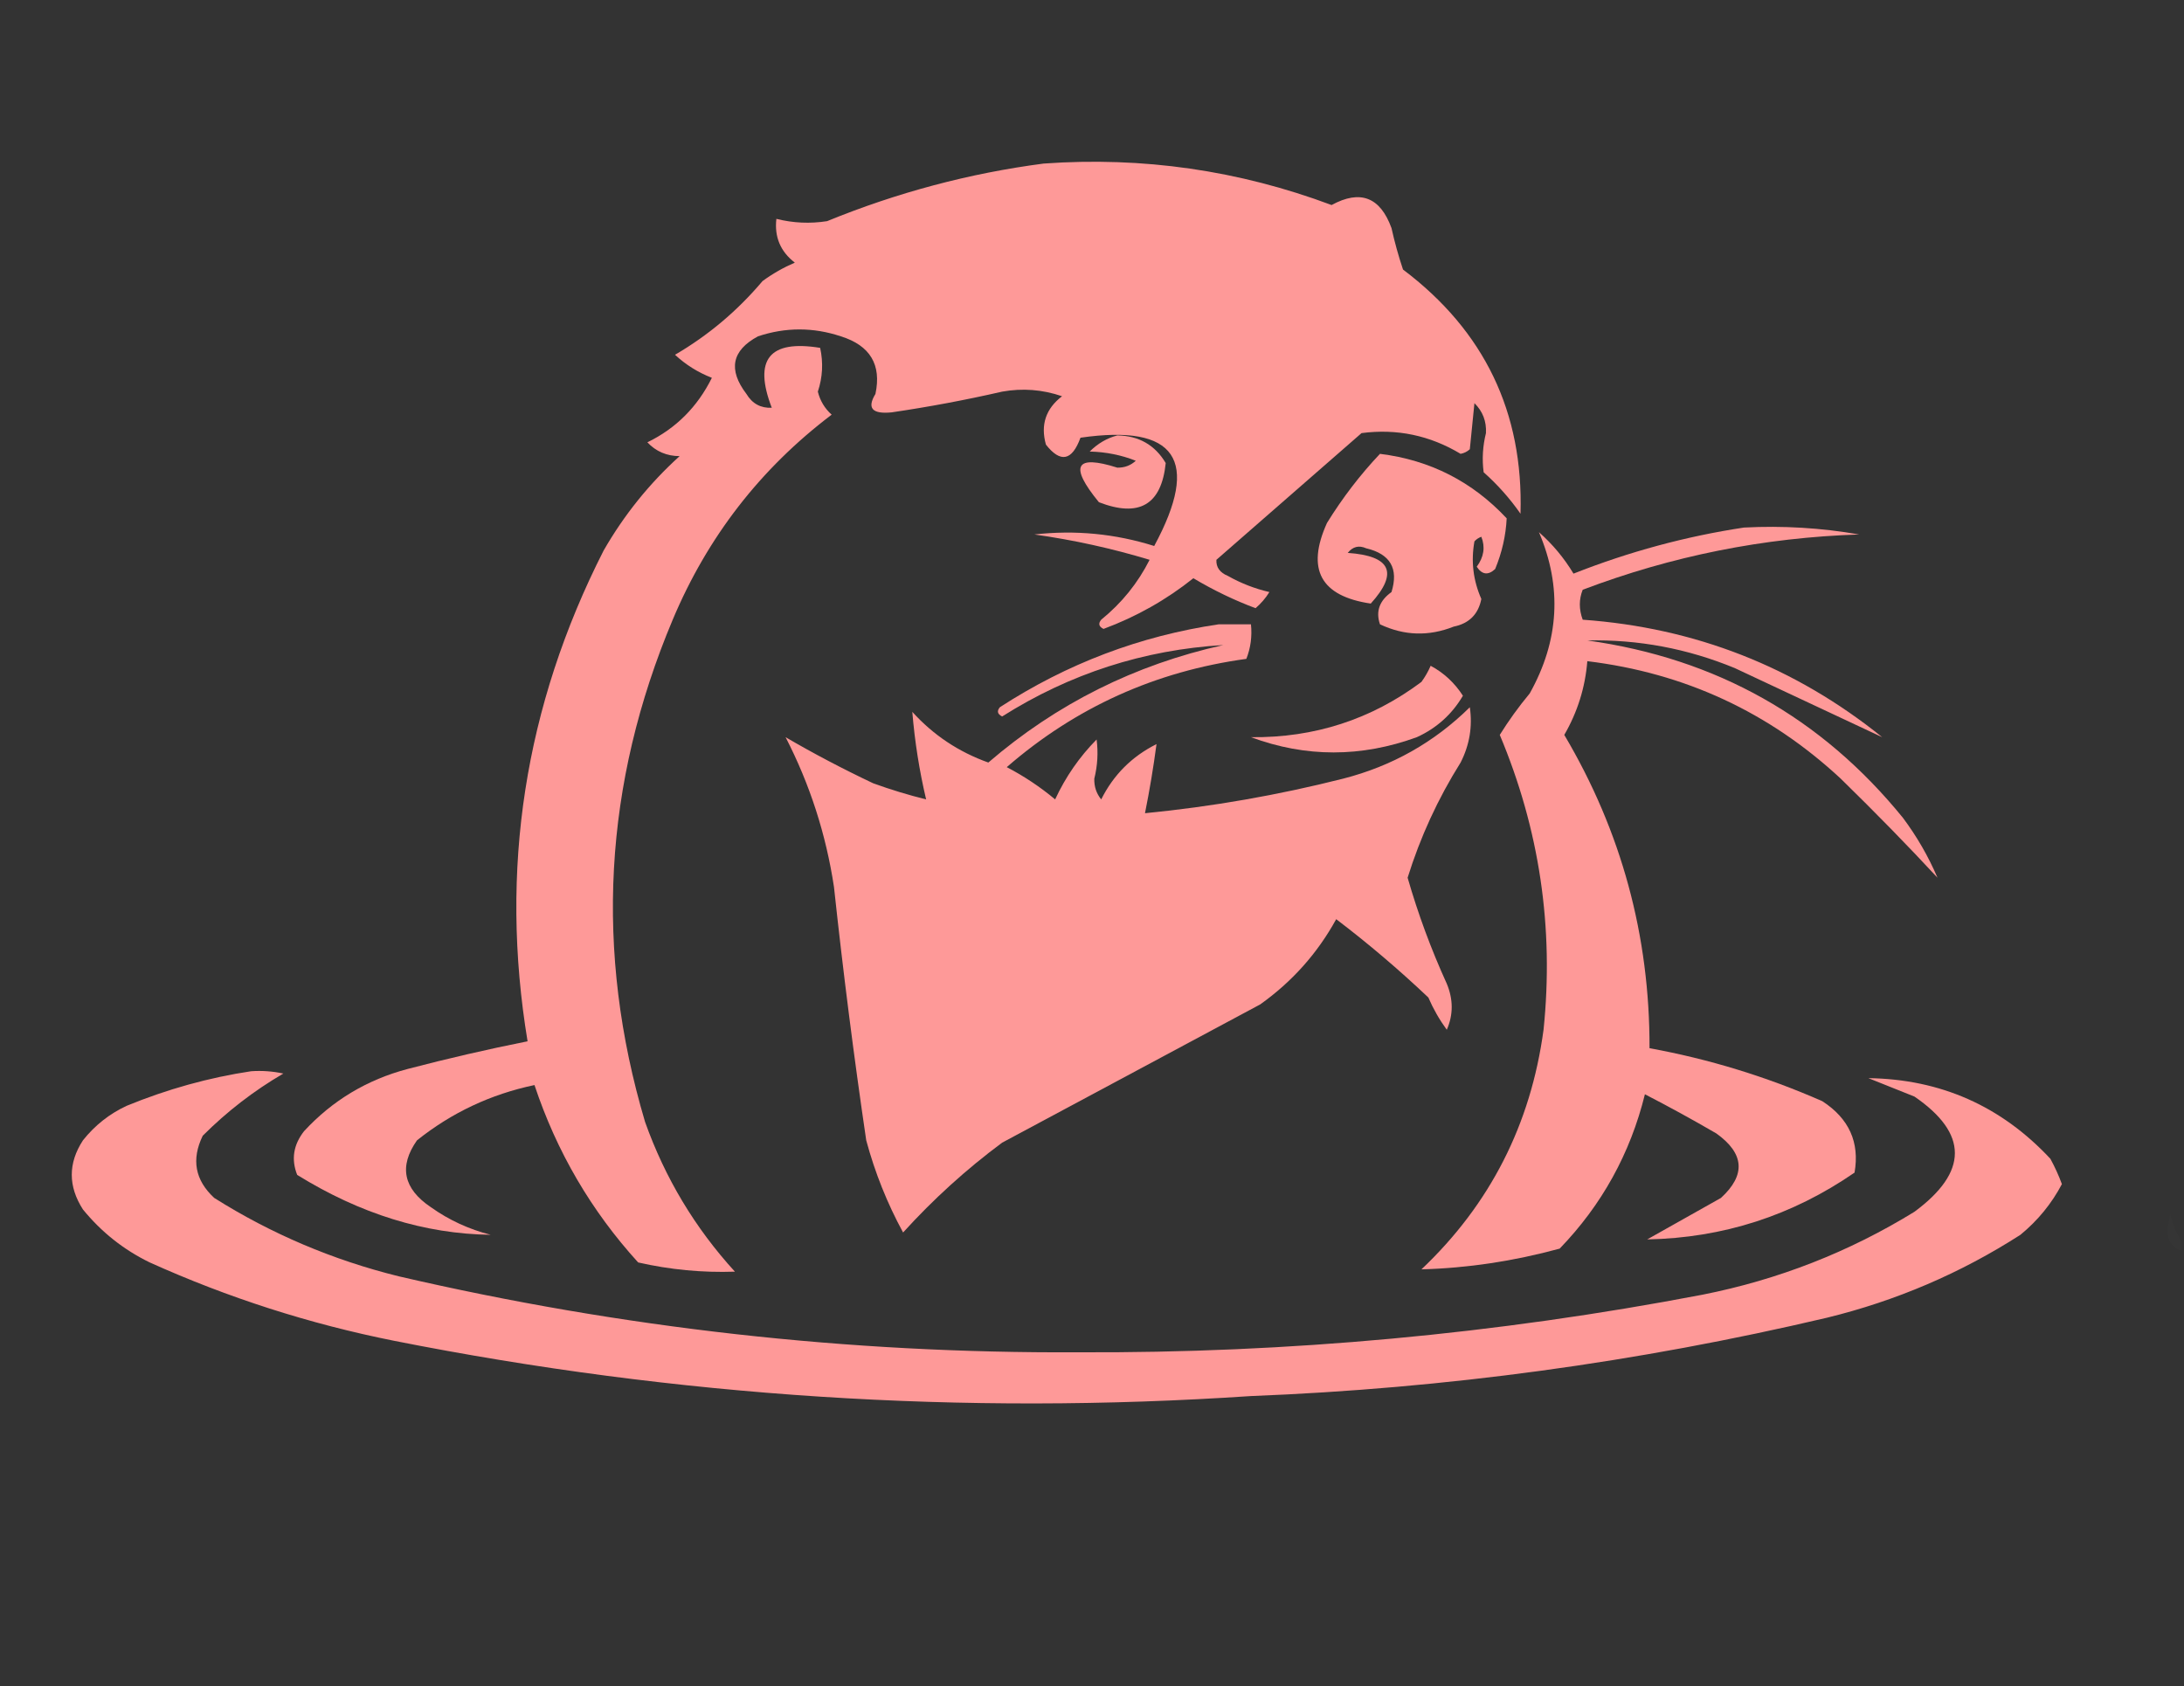 <?xml version="1.0" encoding="UTF-8"?>
<!DOCTYPE svg PUBLIC "-//W3C//DTD SVG 1.1//EN" "http://www.w3.org/Graphics/SVG/1.1/DTD/svg11.dtd">
<svg xmlns="http://www.w3.org/2000/svg" version="1.1" width="474px" height="366px" style="shape-rendering:geometricPrecision; text-rendering:geometricPrecision; image-rendering:optimizeQuality; fill-rule:evenodd; clip-rule:evenodd" xmlns:xlink="http://www.w3.org/1999/xlink">
<rect width="100%" height="100%" fill="#333333" stroke="none"/>
<g><path style="opacity:1" fill="#fe9998" d="M 226.5,35.5 C 248.021,33.96 268.854,36.96 289,44.5C 295.222,41.108 299.555,42.774 302,49.5C 302.679,52.55 303.512,55.55 304.5,58.5C 322.152,71.802 330.652,89.469 330,111.5C 327.705,108.203 325.038,105.203 322,102.5C 321.63,99.662 321.797,96.829 322.5,94C 322.637,91.444 321.804,89.278 320,87.5C 319.667,90.833 319.333,94.167 319,97.5C 318.439,98.022 317.772,98.355 317,98.5C 310.33,94.496 303.164,92.996 295.5,94C 285,103.167 274.5,112.333 264,121.5C 263.911,123.113 264.745,124.28 266.5,125C 269.334,126.6 272.334,127.766 275.5,128.5C 274.687,129.814 273.687,130.981 272.5,132C 267.931,130.301 263.431,128.135 259,125.5C 253.131,130.184 246.631,133.851 239.5,136.5C 238.479,135.998 238.312,135.332 239,134.5C 243.448,130.89 246.948,126.557 249.5,121.5C 241.316,119.024 232.982,117.191 224.5,116C 233.355,115.001 242.021,115.834 250.5,118.5C 260.595,99.827 255.261,91.994 234.5,95C 232.667,100.028 230.167,100.528 227,96.5C 225.798,92.207 226.965,88.707 230.5,86C 226.259,84.543 221.926,84.209 217.5,85C 209.556,86.82 201.556,88.32 193.5,89.5C 189.283,89.914 188.116,88.58 190,85.5C 191.351,79.156 188.851,74.989 182.5,73C 176.5,71 170.5,71 164.5,73C 158.821,76.061 157.987,80.228 162,85.5C 163.264,87.607 165.097,88.607 167.5,88.5C 163.476,78.027 166.976,73.694 178,75.5C 178.703,78.713 178.536,81.879 177.5,85C 177.99,86.982 178.99,88.649 180.5,90C 165.056,101.694 153.556,116.528 146,134.5C 131.001,170.149 129.001,206.483 140,243.5C 144.335,255.677 150.835,266.511 159.5,276C 152.437,276.243 145.437,275.576 138.5,274C 128.31,262.794 120.81,249.961 116,235.5C 106.528,237.488 98.028,241.488 90.5,247.5C 86.53,253.146 87.53,257.979 93.5,262C 97.443,264.804 101.777,266.804 106.5,268C 92.201,267.814 78.201,263.48 64.5,255C 63.17,251.632 63.67,248.465 66,245.5C 72.156,238.836 79.656,234.336 88.5,232C 97.132,229.741 105.798,227.741 114.5,226C 108.346,188.756 113.846,153.256 131,119.5C 135.442,111.765 140.942,104.932 147.5,99C 144.692,98.981 142.359,97.981 140.5,96C 146.701,92.987 151.368,88.32 154.5,82C 151.497,80.834 148.83,79.167 146.5,77C 153.712,72.794 160.045,67.461 165.5,61C 167.67,59.414 170.004,58.08 172.5,57C 169.38,54.592 168.047,51.426 168.5,47.5C 172.131,48.412 175.797,48.579 179.5,48C 194.749,41.773 210.415,37.606 226.5,35.5 Z"/></g>
<g><path style="opacity:1" fill="#fe9998" d="M 242.5,94.5 C 247.166,94.579 250.666,96.579 253,100.5C 252.078,109.554 247.245,112.388 238.5,109C 232.019,101.102 233.352,98.602 242.5,101.5C 244.067,101.523 245.4,101.023 246.5,100C 243.362,98.756 240.028,98.089 236.5,98C 238.257,96.251 240.257,95.084 242.5,94.5 Z"/></g>
<g><path style="opacity:1" fill="#fe9998" d="M 299.5,98.5 C 310.362,99.847 319.528,104.514 327,112.5C 326.817,116.238 325.984,119.905 324.5,123.5C 322.983,124.911 321.649,124.744 320.5,123C 322.05,120.905 322.383,118.738 321.5,116.5C 320.914,116.709 320.414,117.043 320,117.5C 319.226,121.812 319.726,125.978 321.5,130C 320.847,133.32 318.847,135.32 315.5,136C 310.083,138.151 304.75,137.985 299.5,135.5C 298.544,132.707 299.378,130.373 302,128.5C 303.58,123.404 301.746,120.237 296.5,119C 294.926,118.301 293.593,118.635 292.5,120C 301.887,120.646 303.554,124.313 297.5,131C 286.614,129.395 283.447,123.562 288,113.5C 291.38,108.032 295.214,103.032 299.5,98.5 Z"/></g>
<g><path style="opacity:1" fill="#fe9998" d="M 378.5,114.5 C 386.943,114.062 395.277,114.562 403.5,116C 382.813,116.671 362.813,120.671 343.5,128C 342.667,130.081 342.667,132.248 343.5,134.5C 367.908,136.243 389.575,144.743 408.5,160C 397.977,155.076 387.31,150.076 376.5,145C 366.215,140.76 355.548,138.76 344.5,139C 372.492,142.906 395.325,155.74 413,177.5C 416.019,181.539 418.519,185.872 420.5,190.5C 414.074,183.564 407.074,176.397 399.5,169C 383.963,154.566 365.629,146.066 344.5,143.5C 344.044,149.202 342.377,154.535 339.5,159.5C 351.901,180.436 358.068,203.102 358,227.5C 370.936,229.86 383.436,233.693 395.5,239C 401.304,242.762 403.637,247.929 402.5,254.5C 388.946,263.851 373.946,268.685 357.5,269C 362.833,266 368.167,263 373.5,260C 378.934,255.026 378.601,250.359 372.5,246C 367.414,243.04 362.247,240.206 357,237.5C 353.828,250.347 347.661,261.513 338.5,271C 328.489,273.727 318.489,275.227 308.5,275.5C 323.391,261.387 332.224,244.054 335,223.5C 337.287,201.344 334.121,180.011 325.5,159.5C 327.439,156.385 329.606,153.385 332,150.5C 338.409,139.043 339.076,127.376 334,115.5C 336.977,118.131 339.477,121.131 341.5,124.5C 353.574,119.734 365.907,116.401 378.5,114.5 Z"/></g>
<g><path style="opacity:1" fill="#fe9998" d="M 264.5,135.5 C 266.833,135.5 269.167,135.5 271.5,135.5C 271.768,138.119 271.435,140.619 270.5,143C 250.776,145.698 233.443,153.531 218.5,166.5C 222.258,168.461 225.758,170.795 229,173.5C 231.273,168.606 234.273,164.273 238,160.5C 238.37,163.338 238.203,166.171 237.5,169C 237.454,170.728 237.954,172.228 239,173.5C 241.667,168.167 245.667,164.167 251,161.5C 250.345,166.472 249.512,171.472 248.5,176.5C 263.014,175.081 277.347,172.581 291.5,169C 302.111,166.281 311.277,161.114 319,153.5C 319.611,157.682 318.944,161.682 317,165.5C 312.077,173.345 308.244,181.678 305.5,190.5C 307.764,198.364 310.597,206.031 314,213.5C 315.423,216.926 315.423,220.26 314,223.5C 312.414,221.33 311.08,218.996 310,216.5C 303.627,210.458 296.96,204.792 290,199.5C 285.927,206.908 280.427,213.075 273.5,218C 254.833,228 236.167,238 217.5,248C 209.735,253.761 202.569,260.261 196,267.5C 192.556,261.175 189.89,254.508 188,247.5C 185.307,229.216 182.974,210.883 181,192.5C 179.269,181.067 175.769,170.234 170.5,160C 176.497,163.504 182.83,166.837 189.5,170C 193.305,171.38 197.138,172.547 201,173.5C 199.529,167.271 198.529,160.938 198,154.5C 202.553,159.531 208.053,163.198 214.5,165.5C 229.289,152.772 246.289,144.272 265.5,140C 248.209,141.041 232.209,146.208 217.5,155.5C 216.479,154.998 216.312,154.332 217,153.5C 231.589,144.029 247.422,138.029 264.5,135.5 Z"/></g>
<g><path style="opacity:1" fill="#fe9998" d="M 310.5,144.5 C 313.366,146.038 315.7,148.204 317.5,151C 315.125,155.04 311.792,158.04 307.5,160C 295.401,164.408 283.401,164.408 271.5,160C 285.274,160.146 297.607,156.146 308.5,148C 309.305,146.887 309.972,145.721 310.5,144.5 Z"/></g>
<g><path style="opacity:1" fill="#fe9998" d="M 54.5,232.5 C 56.857,232.337 59.19,232.503 61.5,233C 55.096,236.735 49.263,241.235 44,246.5C 41.496,251.646 42.329,256.146 46.5,260C 58.877,267.796 72.21,273.463 86.5,277C 135.002,288.258 184.169,293.758 234,293.5C 279.585,293.715 324.752,289.549 369.5,281C 385.973,277.735 401.306,271.735 415.5,263C 427.195,254.354 427.195,246.021 415.5,238C 412.167,236.667 408.833,235.333 405.5,234C 421.16,234.22 434.327,240.053 445,251.5C 445.97,253.274 446.804,255.107 447.5,257C 445.27,261.236 442.27,264.903 438.5,268C 425.542,276.323 411.542,282.323 396.5,286C 355.391,295.68 313.724,301.347 271.5,303C 208.96,307.182 146.96,303.182 85.5,291C 67.173,287.335 49.506,281.668 32.5,274C 26.848,271.25 22.014,267.417 18,262.5C 14.768,257.468 14.768,252.468 18,247.5C 20.592,244.238 23.759,241.738 27.5,240C 36.323,236.381 45.323,233.881 54.5,232.5 Z"/></g>
<g><path style="opacity:0.008" fill="#fefffe" d="M 473.5,269.5 C 473.5,270.167 473.5,270.833 473.5,271.5C 471.265,270.714 470.265,269.048 470.5,266.5C 470.667,265.5 470.833,264.5 471,263.5C 471.566,265.723 472.4,267.723 473.5,269.5 Z"/></g>
</svg>
